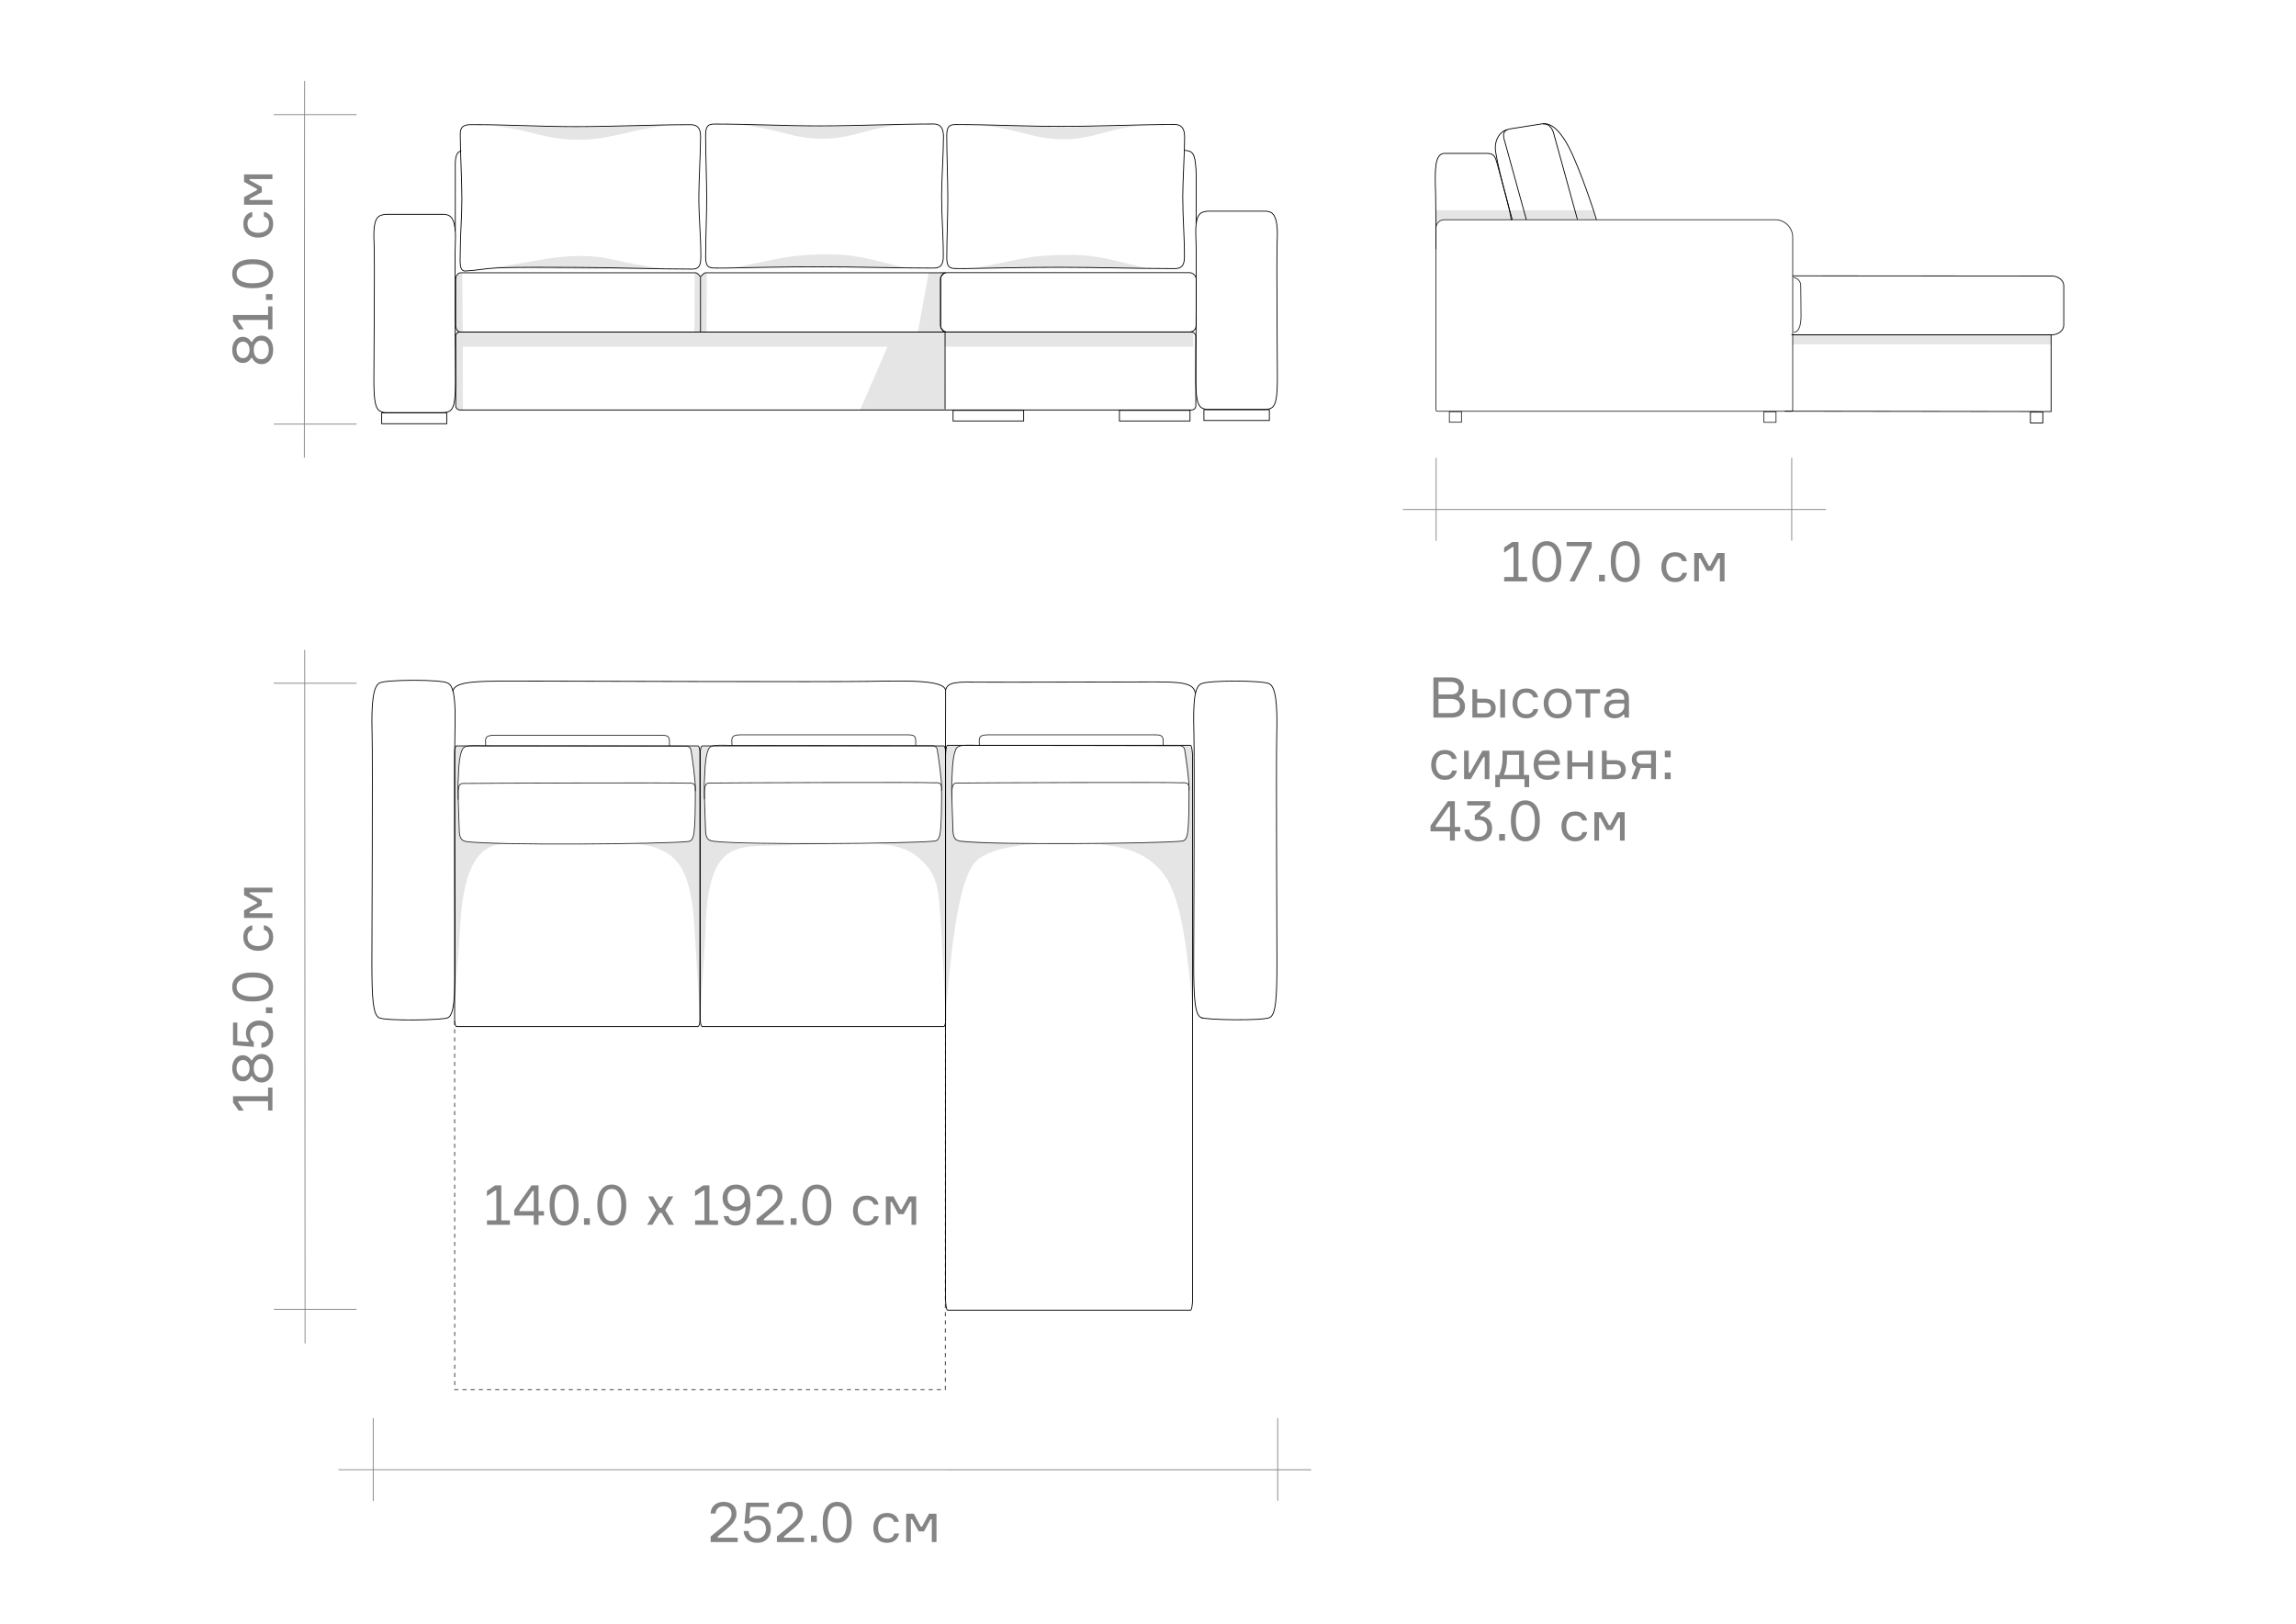 <?xml version="1.0" encoding="UTF-8"?>
<!DOCTYPE svg PUBLIC "-//W3C//DTD SVG 1.1//EN" "http://www.w3.org/Graphics/SVG/1.1/DTD/svg11.dtd">
<!-- Creator: CorelDRAW 2021.5 -->
<svg xmlns="http://www.w3.org/2000/svg" xml:space="preserve" width="297mm" height="210mm" version="1.1" shape-rendering="geometricPrecision" text-rendering="geometricPrecision" image-rendering="optimizeQuality" fill-rule="evenodd" clip-rule="evenodd"
viewBox="0 0 29698.94 20999.25"
 xmlns:xlink="http://www.w3.org/1999/xlink"
 xmlns:xodm="http://www.corel.com/coreldraw/odm/2003">
 <g id="Тени">
  <g id="_2237896210640">
   <path fill="black" fill-opacity="0.102" d="M5953.31 11960.43c43.16,-806.03 276.42,-1027.93 531.95,-1042.29 27.04,-1.5 95.47,0.55 126.77,-0.6 -218.01,-38.31 -506.37,-3.59 -608.1,-41.49 -61.17,-22.79 -64.36,-85.38 -69.93,-158.73 -6.75,-88.69 -14.68,-417.24 -8.65,-456.58l20.22 -438.9c3.89,-84.84 74.72,-177.01 59.78,-175.34l-109.01 12.29 -15.83 112.55 0 3380.74c33.33,-915.18 30.59,-404.11 72.8,-1191.63zm2227.12 -1051.85c151.92,9.79 273.81,43.57 301.69,54.32 269.92,104.17 459.08,271.34 501.79,1042.8 19.39,350.07 69.02,1146.36 69.02,1146.36 0,0 65.86,-899.98 72.95,-1143.71 35.68,-1226.25 457.63,-1039.59 1076.88,-1077.24 109.36,-6.62 421.74,-11.8 515.75,-20.99 -23.66,0.54 -232.33,0.37 -255.65,0.58 -534.87,4.94 -1077.02,14.02 -1287.68,-46.77 -55.42,-16.01 -43.05,-124.86 -52.58,-238.77 -14.29,-170.83 -28.21,-376.19 -21.64,-419.33l32.62 -404.72c4.83,-60.12 32.58,-120.72 65.01,-146.12l-117.44 0.34 -25.3 48.63 -32.32 -47.2 -131.75 -5.77c50.95,7.72 60.37,114.55 68,193.83l36.07 375.14c1.32,13.75 -0.49,27.13 -2.6,39.76l1.03 0.03c-3.51,53.52 7.52,288.14 -11.26,451.06 -8.13,70.71 3.9,124.52 -36.33,149.82 -80.34,50.59 -446.39,34.88 -766.26,47.94zm3149.92 7.19c197.23,3.42 399.49,49.37 541.67,169.73 263.65,223.16 270.77,372.01 307.26,1018.25 53.49,947.52 29.91,727.72 52.25,966.13 59.53,-494.69 126.64,-1749.29 429.56,-1964.97 288.34,-205.31 891.11,-198.83 1102.66,-199.13 202.39,-0.3 778.82,-20.2 1093.02,210.44 296.89,217.92 452.6,502.11 569.39,1948.15l0 -3358.76 -41.9 -61.8 -75.79 -4.77 69.54 488.54 -7.43 638.19 -47.37 98.69 -94.94 18.13 -772.89 22.38 -1383.25 1.6 -685.65 -37.23 -47.69 -51.63 -19.63 -297.72 -8.99 -383.05 31.81 -376.58 53.11 -121.33 -130.83 3.1 -33.03 55.86 -36.59 -48.21 -90.78 -3.23c24.83,28.18 39.47,124.48 44.19,175.22l35.84 384.05c1.3,13.75 -0.5,27.13 -2.59,39.76l1.01 0.03c-5.02,76.76 26.64,557.71 -50.06,609.63 -94.33,63.87 -490.81,13.64 -801.92,60.52z"/>
   <polygon fill="black" fill-opacity="0.102" points="18577.28,2718.74 20611.68,2718.74 20642.92,2838.18 18638.78,2838.18 18573.23,2894.7 18577.28,2838.18 "/>
   <path fill="black" fill-opacity="0.102" d="M6392.28 1627.15c497.26,58.68 650.77,173.29 1048.66,179.55 424.09,6.67 544.91,-89.77 1204.61,-192.48 -370.96,8.12 -733.9,28.78 -1104.86,36.91l-1148.41 -23.98z"/>
   <path fill="black" fill-opacity="0.102" d="M9514.66 1604.41c616.52,69.18 706.38,183.64 1104.28,189.66 424.09,6.41 642.85,-168.18 1116.99,-179.51 -370.96,7.8 -733.9,18.89 -1104.86,26.72l-1116.41 -36.87z"/>
   <path fill="black" fill-opacity="0.102" d="M6334.56 3462.26c533.95,-59.47 738.39,-145.99 1136.29,-151.17 424.09,-5.51 487.32,87.47 1116.98,161.87 -370.95,-6.71 -747.66,16.16 -1118.62,9.43l-1134.65 -20.13z"/>
   <path fill="black" fill-opacity="0.102" d="M9482.65 3464.37c653.22,-132.45 732.3,-164.63 1130.2,-173.65 424.08,-9.62 557.62,39.75 1123.07,179.12 -370.95,-11.7 -743.07,-7.81 -1114.03,-19.54l-1139.24 14.07z"/>
   <g>
    <path fill="black" fill-opacity="0.102" d="M12633.83 1610.91c616.52,69.18 706.38,183.64 1104.28,189.66 424.09,6.41 642.85,-168.17 1116.99,-179.51 -370.96,7.8 -733.9,18.9 -1104.86,26.72l-1116.41 -36.87z"/>
    <path fill="black" fill-opacity="0.102" d="M12601.82 3470.87c653.22,-132.45 732.3,-164.63 1130.19,-173.65 424.09,-9.61 557.63,39.75 1123.08,179.12 -370.95,-11.7 -743.07,-7.81 -1114.03,-19.54l-1139.24 14.07z"/>
   </g>
   <path fill="black" fill-opacity="0.102" d="M5894.99 3659.84l11.4 -106.59 72.29 -25.19 3.86 760.02 0.35 0c-3.98,-1431.18 -0.35,-768.98 2.85,0l2997.02 0 3.45 -763.57 42.51 18.91 32.65 33.41 46.21 -38.63 34.81 -10.16 -3.1 760.04 2734.51 0 138.61 -760.04 193.83 -0.39 -35.22 53.93 -4.75 84.29 -4.98 561.54 18.87 41.97 39.94 18.71c1103.07,0 2115.4,0 3213.75,0l0 196.5c-1098.36,0 -2114.45,0 -3212.91,0l3.62 795.66 19.05 23 -1119.46 3.18 354.78 -821.84 -5492.37 0c3.18,798.3 5.14,1529.05 -2.98,0l-0.12 0 2.48 817.87 -59.34 0 -34.03 -37.37 1.17 -780.5 -9.6 0 4.2 -167.07 5.67 -5.21 0.99 -652.47z"/>
   <polygon fill="black" fill-opacity="0.102" points="23184.68,4333.67 26531.08,4333.67 26531.08,4453.13 23184.68,4453.13 "/>
   <g>
    <rect fill="none" stroke="#2B2A29" stroke-width="10.58" stroke-miterlimit="22.926" x="22816.17" y="5325.26" width="156.61" height="136.59"/>
    <rect fill="none" stroke="#2B2A29" stroke-width="10.58" stroke-miterlimit="22.926" x="18747.97" y="5323.69" width="156.61" height="136.59"/>
    <path fill="none" stroke="#2B2A29" stroke-width="10.58" stroke-miterlimit="22.926" d="M18573.64 2950.09l0 2350.68c0,9.79 8.01,17.81 17.81,17.81l4579.52 0c9.8,0 17.81,-8.02 17.81,-17.81l0 -2233.61c0,-123.83 -101.31,-225.13 -225.13,-225.13l-4281.94 0c-59.44,0 -108.07,48.63 -108.07,108.07z"/>
    <path fill="none" stroke="#2B2A29" stroke-width="10.58" stroke-miterlimit="22.926" d="M23202.24 3587.65c0,0 90.33,16.59 90.33,107.54 0,90.94 5.69,363.37 3.92,408.76 -1.78,45.4 -7.92,192.73 -93.63,192.73"/>
    <path fill="none" stroke="black" stroke-width="10.58" stroke-miterlimit="22.926" d="M19743.66 2842.03l-268.74 -974.11c-25.2,-91.38 -65.68,-181.43 65.69,-202.21l387.72 -61.32c34.85,-5.51 129.95,-19.49 169.39,123.54l305.93 1108.87"/>
    <path fill="none" stroke="black" stroke-width="10.58" stroke-miterlimit="22.926" d="M19497.27 1677.34c-93.13,18.46 -152.4,121.65 -155.53,224.51 -4.39,144.51 210.55,914.09 220.22,940.17"/>
    <path fill="none" stroke="black" stroke-width="10.58" stroke-miterlimit="22.926" d="M19956.85 1601.33c170.61,-25.6 314.51,259.91 342.14,313.76 147.63,287.7 335.74,868.79 351.86,926.93"/>
    <path fill="none" stroke="black" stroke-width="10.58" stroke-miterlimit="22.926" d="M18676.73 1983.83c-118.94,11.46 -118.02,216.21 -107.02,520.55 3.2,88.74 3.96,372.87 3.51,715.59"/>
    <path fill="none" stroke="black" stroke-width="10.58" stroke-miterlimit="22.926" d="M19243.8 1983.83c53.29,5.13 90.54,12.94 116.29,110.95 67.5,256.73 185.78,652.44 185.94,752.05"/>
    <line fill="none" stroke="black" stroke-width="10.58" stroke-miterlimit="22.926" x1="18676.72" y1="1983.83" x2="19243.8" y2= "1983.83" />
    <polyline fill="none" stroke="black" stroke-width="10.58" stroke-miterlimit="22.926" points="23086.19,5318.11 26531.08,5322.43 26531.08,4330.23 23173.19,4330.23 "/>
    <path fill="none" stroke="black" stroke-width="10.58" stroke-miterlimit="22.926" d="M23186.59 3567.46l3352.15 2.11c85.91,0.03 156.17,56.68 156.17,125.59l0 509.48c0,68.91 -70.47,125.59 -156.17,125.59l-3354.05 0"/>
    <rect fill="none" stroke="black" stroke-width="10.58" stroke-miterlimit="22.926" x="26263.62" y="5329.9" width="160.39" height="139.89"/>
   </g>
   <g>
    <path fill="none" stroke="#2B2A29" stroke-width="10.58" stroke-miterlimit="22.926" d="M5941.47 10767c8.63,71.17 23.81,108.88 103.82,118.5 412.12,49.58 2514.52,31.53 2855.87,-2.09 39.54,-5.86 53.27,-24.2 66.97,-70.01 27.77,-86 25.66,-480.79 25.66,-611.64 6.29,-75.9 -41.16,-422.45 -56.19,-502.82 -8.59,-36.65 -37.9,-49.84 -62.48,-49.23 -910.33,-3.54 -1644.96,-1.67 -2572.01,-4.15 -49.21,2.09 -156.9,-6.88 -236.91,0.61 -50.4,4.73 -79.51,25.36 -89.45,54.25 -52.47,122.64 -42.53,347.85 -51.78,413.84 -4.79,118.11 13.31,521.22 16.5,652.75z"/>
    <path fill="none" stroke="#2B2A29" stroke-width="10.58" stroke-miterlimit="22.926" d="M5926.78 10342.59c-4.6,-221.17 14.65,-213.08 118.02,-210.43 85.42,-2.91 2801.83,-12.31 2830.09,-3.22 53.05,4.44 132.06,-28.67 118.98,102.5"/>
    <path fill="none" stroke="#2B2A29" stroke-width="10.58" stroke-miterlimit="22.926" d="M6282.38 9645.52c-0.1,-7.76 -1.8,-57.82 -1.94,-65.58 2.74,-49.95 20.67,-71.38 124.8,-71.38 724,0 1394.73,0 2118.74,0 92.42,0 137.7,-0.99 135.27,81.14l0 58.7"/>
    <path fill="none" stroke="#2B2A29" stroke-width="10.58" stroke-miterlimit="22.926" d="M9127.03 10761.61c8.63,71.17 23.82,108.88 103.83,118.5 412.11,49.58 2514.51,31.53 2855.86,-2.09 39.55,-5.86 53.28,-24.2 66.97,-70.01 27.77,-86 25.66,-480.79 25.66,-611.64 6.29,-75.9 -41.15,-422.45 -56.19,-502.82 -8.59,-36.65 -37.89,-49.84 -62.48,-49.23 -910.33,-3.54 -1644.96,-1.67 -2572.01,-4.15 -49.21,2.09 -156.9,-6.88 -236.91,0.61 -50.4,4.73 -79.51,25.36 -89.44,54.25 -52.47,122.64 -42.54,347.85 -51.78,413.84 -4.8,118.11 13.31,521.23 16.49,652.75z"/>
    <path fill="none" stroke="#2B2A29" stroke-width="10.58" stroke-miterlimit="22.926" d="M9112.35 10337.2c-4.61,-221.17 14.65,-213.08 118.02,-210.42 85.41,-2.92 2801.82,-12.32 2830.09,-3.22 53.04,4.43 132.05,-28.67 118.97,102.5"/>
    <path fill="none" stroke="#2B2A29" stroke-width="10.58" stroke-miterlimit="22.926" d="M9467.95 9640.13c-0.11,-7.76 -1.8,-57.82 -1.95,-65.58 2.75,-49.95 20.67,-71.37 124.8,-71.37 724.01,0 1394.73,0 2118.75,0 92.41,0 137.7,-1 135.26,81.13l0 58.71"/>
    <polyline fill="none" stroke="#2B2A29" stroke-width="10.58" stroke-miterlimit="22.926" stroke-dasharray="52.898 52.898" points="5880.54,13205.29 5881.7,17971.75 12227.58,17971.75 12229.17,13213.33 "/>
    <path fill="none" stroke="black" stroke-width="10.58" stroke-miterlimit="22.926" d="M15534.09 13159.83c-77.96,-39.88 -93.54,-243.53 -93.54,-711.35 0,-188.58 11.87,-2651.67 2.58,-2980.38 -10.7,-381.78 6.18,-589.32 95.26,-624.74 88.29,-48.33 795.89,-43.84 874.05,-2.41 89.84,32.52 113.06,269.09 102.33,648.84 -9.26,327.05 2.56,2777.41 2.56,2965.04 0,465.34 -15.56,668.01 -94.19,705.35 -80.25,42.69 -817.34,32.71 -889.05,-0.35z"/>
    <path fill="none" stroke="black" stroke-width="10.58" stroke-miterlimit="22.926" d="M12231.71 8927.04c-21.06,-122.56 -399.17,-126.68 -957.53,-115.27 -480.81,9.8 -4083.4,-2.77 -4359.26,-2.77 -684.2,0 -1027.47,-14.88 -1057.5,129.66"/>
    <path fill="none" stroke="black" stroke-width="10.58" stroke-miterlimit="22.926" d="M5793.67 13162.45c77.97,-40 93.55,-244.25 93.55,-713.44 0,-189.15 -11.88,-2659.5 -2.58,-2989.18 10.7,-382.91 -6.18,-591.06 -95.26,-626.58 -88.29,-48.48 -795.89,-43.97 -874.06,-2.43 -89.84,32.62 -113.06,269.89 -102.32,650.76 9.26,328.02 -2.57,2785.61 -2.57,2973.79 0,466.72 15.57,669.98 94.2,707.43 80.24,42.82 817.33,32.8 889.04,-0.35z"/>
    <rect fill="none" stroke="black" stroke-width="10.58" stroke-miterlimit="22.926" x="9059.14" y="9646.57" width="3172.39" height="3630.1" rx="26.14" ry="75.63"/>
    <rect fill="none" stroke="black" stroke-width="10.58" stroke-miterlimit="22.926" x="5880.53" y="9646.49" width="3172.39" height="3630.18" rx="26.14" ry="75.63"/>
    <g>
     <path fill="none" stroke="#2B2A29" stroke-width="10.58" stroke-miterlimit="22.926" d="M12327.35 10761.61c8.63,71.17 23.81,108.88 103.82,118.5 412.12,49.58 2514.52,31.53 2855.87,-2.09 39.54,-5.86 53.27,-24.2 66.97,-70.01 27.77,-86 25.66,-480.79 25.66,-611.64 6.29,-75.9 -41.16,-422.45 -56.19,-502.82 -8.6,-36.65 -37.9,-49.84 -62.48,-49.23 -910.33,-3.54 -1644.96,-1.67 -2572.01,-4.15 -49.21,2.09 -156.9,-6.88 -236.91,0.61 -50.4,4.73 -79.51,25.36 -89.45,54.25 -52.47,122.64 -42.53,347.85 -51.78,413.84 -4.79,118.11 13.31,521.23 16.5,652.75z"/>
     <path fill="none" stroke="#2B2A29" stroke-width="10.58" stroke-miterlimit="22.926" d="M12312.66 10337.2c-4.6,-221.17 14.65,-213.08 118.02,-210.42 85.42,-2.92 2801.83,-12.32 2830.09,-3.22 53.05,4.43 132.06,-28.67 118.98,102.5"/>
     <path fill="none" stroke="#2B2A29" stroke-width="10.58" stroke-miterlimit="22.926" d="M12668.26 9640.13c-0.1,-7.76 -1.8,-57.82 -1.94,-65.58 2.74,-49.95 20.66,-71.37 124.8,-71.37 724,0 1394.73,0 2118.74,0 92.42,0 137.7,-1 135.27,81.13l0 58.71"/>
    </g>
    <rect fill="none" stroke="black" stroke-width="10.58" stroke-miterlimit="22.926" x="12230.15" y="9639.04" width="3196.01" height="7305.18" rx="26.34" ry="152.2"/>
    <line fill="none" stroke="black" stroke-width="10.58" stroke-miterlimit="22.926" x1="12231.71" y1="8927.03" x2="12230.22" y2= "9770.94" />
    <path fill="none" stroke="black" stroke-width="10.58" stroke-miterlimit="22.926" d="M12231.71 8927.04c20.71,-113.92 169.8,-107.6 430.76,-104.75 243.76,2.66 2126.08,-3.23 2265.88,-3.23 346.73,0 518.39,10.74 533.61,151.01"/>
   </g>
   <g>
    <path fill="none" stroke="black" stroke-width="10.58" stroke-miterlimit="22.926" d="M12359.94 1610.74c460.03,0 902.61,24.07 1362.64,24.07 466.26,0 1005.9,-24.89 1472.15,-24.89 84.92,0 128.48,47.57 128.48,163.6 0,200.32 -24.2,567.74 -24.2,768.06 0,280.95 21.88,499.46 21.88,780.4 0,116.04 -40.71,151.52 -125.62,151.52 -491.09,0 -999.5,-16.76 -1490.59,-16.76 -407.46,0 -820.31,9.09 -1227.76,16.87 -27.72,0.53 -88.63,-0.99 -116.36,-0.99 -84.92,0 -113.82,-28.64 -113.82,-144.66 0,-242.75 13.44,-518.77 13.44,-761.52 0,-238.51 -13.86,-570.86 -13.86,-809.37 0,-116.03 28.7,-146.33 113.61,-146.33z"/>
    <path fill="none" stroke="black" stroke-width="10.58" stroke-miterlimit="22.926" d="M16369.12 2731.02l-745.96 0c-16.41,0 -37.95,5.66 -52.85,9.5 -93.77,20.69 -111.52,143 -100.23,368.04 9.73,193.75 -2.72,1645.58 -2.72,1756.74 0,275.73 16.37,395.79 98.73,418.57 19.83,7.82 23.89,11.25 57.07,11.25l745.96 0c32.07,0 35.27,-4.85 55.15,-9.68 82.35,-22.67 98.74,-142.09 98.74,-416.42 0,-110.59 -12.45,-1554.89 -2.72,-1747.66 11.29,-223.85 -13.11,-363.29 -106.88,-383.88 -15.88,-5.14 -26.03,-6.46 -44.29,-6.46z"/>
    <path fill="none" stroke="black" stroke-width="10.58" stroke-miterlimit="22.926" d="M5957.83 3528.04c1009.47,0 2018.94,0 3028.42,0 41.85,-4.02 50.09,32.52 75.11,48.79 23.65,-16.27 42.06,-52.05 70.93,-48.79l2970.65 0c19.68,0 98.97,-0.12 118.77,-0.64 -36.28,18.98 -55.07,53.54 -55.07,73.86l-0.37 608.39c0,27.86 17.38,64.89 52.55,85.22 -18.63,0 -101.86,0 -115.88,0l-6145.11 0c-34.82,0 -63.33,-38.35 -63.33,-85.22l0 -596.41c0,-46.86 28.5,-85.2 63.33,-85.2z"/>
    <rect fill="none" stroke="black" stroke-width="10.58" stroke-miterlimit="22.926" x="5894.6" y="4294.87" width="9573.11" height="1007.43" rx="55.72" ry="50.37"/>
    <rect fill="none" stroke="black" stroke-width="10.58" stroke-miterlimit="22.926" x="4937.14" y="5340.17" width="841.34" height="139.86"/>
    <rect fill="none" stroke="black" stroke-width="10.58" stroke-miterlimit="22.926" x="15572.85" y="5298.14" width="846.34" height="139.86"/>
    <path fill="none" stroke="black" stroke-width="10.58" stroke-miterlimit="22.926" d="M5889.33 2989.27l0 -818.41c-4.5,-158.16 21.1,-205.69 77.15,-219.51m9359.03 -7.79c90.62,17.4 143.66,-2.93 148.25,356.05l-2.22 593.88"/>
    <path fill="none" stroke="black" stroke-width="10.58" stroke-miterlimit="22.926" d="M6109.17 1611.86c463.98,0 876.29,26.07 1340.28,26.07 470.26,0 1011.46,-25.36 1481.73,-25.36 85.65,0 130.76,37.88 130.76,153.9 0,200.32 -22.5,577.91 -22.5,778.23 0,280.94 26.07,493.67 26.07,774.62 0,116.03 -24.92,160.87 -110.57,160.87 -495.32,0 -1027.56,-21.8 -1522.87,-21.8 -319.91,0 -700.19,-6.87 -1014.41,7.44 -152.54,6.94 -237.16,30.01 -396.47,39.08 -85.49,4.87 -67.75,-122.3 -67.75,-238.33 0,-242.75 21.04,-454.27 21.04,-697.03 0,-238.52 -21.04,-596.85 -21.04,-835.36 0,-116.06 70.08,-122.35 155.72,-122.35z"/>
    <line fill="none" stroke="black" stroke-width="10.58" stroke-miterlimit="22.926" x1="9061.47" y1="4294.87" x2="9061.36" y2= "3581.45" />
    <path fill="none" stroke="black" stroke-width="10.58" stroke-miterlimit="22.926" d="M9240.77 1604.23c460.03,0 902.61,24.08 1362.64,24.08 466.26,0 1005.9,-24.89 1472.15,-24.89 84.92,0 128.48,47.57 128.48,163.6 0,200.32 -24.2,567.74 -24.2,768.06 0,280.95 21.88,499.46 21.88,780.4 0,116.04 -40.71,151.52 -125.62,151.52 -491.09,0 -999.5,-16.76 -1490.59,-16.76 -407.46,0 -820.31,9.08 -1227.76,16.87 -27.72,0.53 -88.63,-0.99 -116.36,-0.99 -84.92,0 -113.82,-28.64 -113.82,-144.67 0,-242.75 13.44,-518.76 13.44,-761.51 0,-238.51 -13.86,-570.87 -13.86,-809.37 0,-116.04 28.7,-146.34 113.61,-146.34z"/>
    <path fill="none" stroke="black" stroke-width="10.58" stroke-miterlimit="22.926" d="M5738.02 2771.8l-745.96 0c-16.42,0 -37.95,5.66 -52.86,9.5 -93.76,20.69 -111.52,143 -100.22,368.04 9.72,193.75 -2.73,1645.58 -2.73,1756.74 0,275.73 16.37,395.79 98.74,418.57 19.82,7.82 23.89,11.25 57.07,11.25l745.96 0c32.06,0 35.27,-4.85 55.15,-9.68 82.34,-22.67 98.74,-142.09 98.74,-416.42 0,-110.59 -12.45,-1554.89 -2.73,-1747.66 11.3,-223.86 -13.11,-363.29 -106.87,-383.88 -15.88,-5.14 -26.04,-6.46 -44.29,-6.46z"/>
    <rect fill="none" stroke="black" stroke-width="10.58" stroke-miterlimit="22.926" x="12166.26" y="3526.48" width="3306.54" height="766.82" rx="85.17" ry="82.59"/>
    <rect fill="none" stroke="black" stroke-width="10.58" stroke-miterlimit="22.926" x="14479.78" y="5307.44" width="913.15" height="136.97"/>
    <rect fill="none" stroke="black" stroke-width="10.58" stroke-miterlimit="22.926" x="12328.13" y="5307.44" width="913.15" height="136.97"/>
    <line fill="none" stroke="black" stroke-width="10.58" stroke-miterlimit="22.926" x1="12224.46" y1="5291.75" x2="12224.4" y2= "4294.86" />
   </g>
   <path fill="#666666" fill-rule="nonzero" fill-opacity="0.8" d="M18877.26 8997.96l0 16.03c21.85,10.19 39.45,26.22 52.81,48.07 13.35,21.85 20.03,45.89 20.03,72.11 0,43.71 -15.06,79.03 -45.16,105.98 -30.11,26.95 -73.82,40.43 -131.12,40.43l-232.35 0 0 -520.06 226.53 0c52.93,0 93.84,12.51 122.73,37.51 28.9,25.01 43.34,56.46 43.34,94.33 0,50.02 -18.94,85.23 -56.81,105.62zm-270.23 -179.18l0 162.43 159.51 0c67.5,0 101.25,-27.68 101.25,-83.04 0,-27.19 -9.71,-47.22 -29.14,-60.09 -19.42,-12.87 -43.95,-19.31 -73.57,-19.31l-158.05 0zm0 403.53l162.42 0c33.51,0 60.95,-7.16 82.31,-21.49 21.37,-14.33 32.05,-38.24 32.05,-71.75 0,-31.56 -10.56,-54.51 -31.68,-68.83 -21.13,-14.33 -48.44,-21.49 -81.95,-21.49l-163.15 0 0 183.55zm438.48 -308.83l61.91 0 0 122.37 101.25 0c44.19,0 78.3,10.68 102.34,32.05 24.04,21.36 36.06,51.23 36.06,89.59 0,38.85 -12.02,69.08 -36.06,90.69 -24.04,21.61 -58.15,32.41 -102.34,32.41l-163.15 0 0 -367.1zm61.91 174.8l0 138.4 92.51 0c30.59,0 52.44,-5.83 65.56,-17.48 13.11,-11.66 19.66,-28.9 19.66,-51.72 0,-22.82 -6.55,-40.06 -19.66,-51.72 -13.12,-11.65 -34.97,-17.48 -65.56,-17.48l-92.51 0zm298.64 -174.8l61.91 0 0 367.1 -61.91 0 0 -367.1zm429.73 256.38l61.92 0c-7.29,36.91 -24.4,66.17 -51.35,87.78 -26.96,21.6 -61.31,32.41 -103.07,32.41 -55.36,0 -98.94,-18.09 -130.75,-54.27 -31.81,-36.17 -47.71,-82.43 -47.71,-138.76 0,-56.81 15.78,-103.19 47.34,-139.12 31.57,-35.94 75.27,-53.9 131.12,-53.9 42.24,0 76.6,10.56 103.07,31.68 26.46,21.13 42.85,49.17 49.16,84.13l-61.91 0c-13.11,-41.27 -43.22,-61.91 -90.32,-61.91 -39.34,0 -68.59,12.99 -87.78,38.97 -19.18,25.98 -28.77,58.88 -28.77,98.7 0,40.3 9.71,73.81 29.14,100.52 19.42,26.7 48.56,40.06 87.41,40.06 51.47,0 82.31,-22.1 92.5,-66.29zm180.28 -211.22c32.29,-36.42 76.36,-54.63 132.2,-54.63 55.85,0 99.91,18.21 132.21,54.63 32.29,36.42 48.43,82.55 48.43,138.39 0,55.85 -16.14,101.98 -48.43,138.4 -32.3,36.42 -76.36,54.63 -132.21,54.63 -55.84,0 -99.91,-18.21 -132.2,-54.63 -32.3,-36.42 -48.44,-82.55 -48.44,-138.4 0,-55.84 16.14,-101.97 48.44,-138.39zm44.07 237.08c20.39,26.95 49.77,40.43 88.13,40.43 38.36,0 67.74,-13.48 88.14,-40.43 20.39,-26.95 30.59,-59.85 30.59,-98.7 0,-38.84 -10.2,-71.74 -30.59,-98.7 -20.4,-26.95 -49.78,-40.42 -88.14,-40.42 -38.36,0 -67.74,13.47 -88.13,40.42 -20.4,26.96 -30.6,59.86 -30.6,98.7 0,38.85 10.2,71.75 30.6,98.7zm320.48 -228.34l0 -53.9 316.12 0 0 53.9 -126.74 0 0 313.2 -61.92 0 0 -313.2 -127.47 0zm631.51 313.2l0 -38.61 -16.03 0c-25.25,32.05 -63.37,48.08 -114.36,48.08 -40.3,0 -72.35,-11.66 -96.15,-34.96 -23.79,-23.31 -35.69,-51.48 -35.69,-84.5 0,-33.5 11.66,-62.16 34.96,-85.95 23.31,-23.79 58.52,-35.69 105.62,-35.69l119.46 0 0 -14.57c0,-23.31 -7.28,-41.88 -21.85,-55.72 -14.57,-13.84 -37.15,-20.76 -67.74,-20.76 -53.42,0 -81.83,17.72 -85.23,53.17l-61.91 0c2.43,-33.5 16.87,-59.73 43.34,-78.67 26.47,-18.93 60.58,-28.4 102.34,-28.4 47.1,0 84.13,10.92 111.08,32.78 26.95,21.85 40.43,53.17 40.43,93.96l0 249.83 -58.27 0zm-115.09 -44.43c30.59,0 57.06,-10.08 79.39,-30.23 22.34,-20.15 33.51,-44.8 33.51,-73.93l0 -33.51 -109.99 0c-58.76,0 -88.13,23.31 -88.13,69.93 0,20.88 7.4,37.39 22.21,49.53 14.81,12.14 35.81,18.21 63.01,18.21zm-2113.75 729.16l61.92 0c-7.29,36.91 -24.4,66.17 -51.35,87.78 -26.96,21.6 -61.31,32.41 -103.07,32.41 -55.36,0 -98.94,-18.09 -130.75,-54.27 -31.81,-36.17 -47.71,-82.43 -47.71,-138.76 0,-56.81 15.78,-103.19 47.34,-139.12 31.57,-35.94 75.27,-53.9 131.12,-53.9 42.24,0 76.6,10.56 103.07,31.68 26.46,21.13 42.85,49.17 49.16,84.13l-61.91 0c-13.11,-41.27 -43.22,-61.91 -90.32,-61.91 -39.34,0 -68.59,12.99 -87.78,38.97 -19.18,25.98 -28.77,58.88 -28.77,98.7 0,40.3 9.71,73.81 29.14,100.52 19.42,26.7 48.56,40.06 87.41,40.06 51.47,0 82.31,-22.1 92.5,-66.29zm241.83 110.72l-87.41 0 0 -367.1 60.46 0 0 284.06 16.02 0 160.97 -284.06 90.32 0 0 367.1 -60.46 0 0 -284.07 -16.02 0 -163.88 284.07zm686.86 -53.9l67.74 0 0 158.05 -60.46 0 0 -104.16 -317.57 0 0 104.16 -60.46 0 0 -158.05 48.81 0c30.1,-64.1 45.16,-135 45.16,-212.68l0 -100.52 276.78 0 0 313.2zm-61.91 0l0 -259.3 -157.33 0 0 46.62c0,83.03 -13.35,153.92 -40.06,212.68l197.39 0zm528.07 -151.5l0 21.12 -279.7 0c0.98,44.19 11.42,78.55 31.33,103.07 19.9,24.53 48.56,36.79 85.95,36.79 50.5,0 81.58,-18.94 93.23,-56.82l62.64 0c-6.31,33.02 -22.94,59.73 -49.89,80.13 -26.95,20.39 -62.28,30.59 -105.98,30.59 -55.85,0 -99.55,-18.21 -131.12,-54.63 -31.56,-36.42 -47.34,-83.77 -47.34,-142.03 0,-57.3 15.78,-103.19 47.34,-137.67 31.57,-34.47 74.79,-51.71 129.66,-51.71 51.96,0 92.02,16.39 120.19,49.16 28.16,32.78 42.73,73.45 43.7,122.01zm-165.34 -117.27c-31.56,0 -56.81,8.13 -75.75,24.4 -18.94,16.27 -30.59,37.03 -34.96,62.28l211.95 0c-1.94,-24.77 -11.9,-45.41 -29.86,-61.92 -17.97,-16.51 -41.77,-24.76 -71.39,-24.76zm588.53 322.67l-61.91 0 0 -161.69 -203.22 0 0 161.69 -61.91 0 0 -367.1 61.91 0 0 151.49 203.22 0 0 -151.49 61.91 0 0 367.1zm635.15 -367.1l182.82 0 0 367.1 -62.65 0 0 -144.94 -111.44 0c-9.71,0 -17.24,-0.24 -22.58,-0.73l-55.36 145.67 -64.83 0 61.92 -159.51c-37.88,-17.97 -56.82,-50.02 -56.82,-96.15 0,-35.45 11.05,-62.88 33.14,-82.31 22.1,-19.42 54.03,-29.13 95.79,-29.13zm120.18 52.44l-113.63 0c-26.7,0 -45.64,5.1 -56.81,15.3 -11.17,10.2 -16.75,25.01 -16.75,44.43 0,18.94 5.58,33.26 16.75,42.98 11.17,9.71 30.11,14.56 56.81,14.56l113.63 0 0 -117.27zm-1889.41 1110.11l-75.75 0 0 -84.49 75.75 0 0 84.49zm126.74 -453.77c33.99,-44.19 79.4,-66.29 136.21,-66.29 56.82,0 102.34,22.22 136.58,66.65 34.23,44.43 51.35,110.6 51.35,198.48 0,87.89 -17.12,153.93 -51.35,198.11 -34.24,44.19 -79.76,66.29 -136.58,66.29 -56.81,0 -102.22,-22.1 -136.21,-66.29 -33.99,-44.18 -50.99,-110.23 -50.99,-198.11 0,-88.38 17,-154.65 50.99,-198.84zm43.7 351.44c20.4,36.66 51.23,54.99 92.51,54.99 41.28,0 72.23,-18.33 92.87,-54.99 20.64,-36.66 30.96,-87.53 30.96,-152.59 0,-65.56 -10.32,-116.67 -30.96,-153.32 -20.64,-36.66 -51.59,-54.99 -92.87,-54.99 -41.28,0 -72.11,18.33 -92.51,54.99 -20.39,36.66 -30.59,87.77 -30.59,153.32 0,65.07 10.2,115.94 30.59,152.59zm831.08 -8.38l61.92 0c-7.29,36.91 -24.4,66.17 -51.35,87.78 -26.96,21.6 -61.31,32.41 -103.07,32.41 -55.36,0 -98.94,-18.09 -130.75,-54.27 -31.81,-36.17 -47.71,-82.43 -47.71,-138.76 0,-56.81 15.78,-103.19 47.34,-139.12 31.57,-35.94 75.27,-53.9 131.12,-53.9 42.24,0 76.6,10.56 103.07,31.68 26.46,21.13 42.85,49.17 49.16,84.13l-61.91 0c-13.11,-41.27 -43.22,-61.91 -90.32,-61.91 -39.34,0 -68.59,12.99 -87.78,38.97 -19.18,25.98 -28.77,58.88 -28.77,98.7 0,40.3 9.71,73.81 29.14,100.52 19.42,26.7 48.56,40.06 87.41,40.06 51.47,0 82.31,-22.1 92.5,-66.29zm154.42 110.72l0 -367.1 98.33 0 90.32 167.52 16.03 0 90.32 -167.52 96.88 0 0 367.1 -60.46 0 0 -294.99 -16.02 0 -85.23 157.32 -68.47 0 -85.22 -157.32 -16.02 0 0 294.99 -60.46 0zm159.51 -1162.55l0 122.37 108.53 0c44.19,0 78.31,10.68 102.34,32.05 24.04,21.36 36.06,51.23 36.06,89.59 0,38.85 -12.02,69.08 -36.06,90.69 -24.03,21.61 -58.15,32.41 -102.34,32.41l-170.43 0 0 -367.1 61.91 0zm0 313.2l99.79 0c30.6,0 52.45,-5.83 65.56,-17.48 13.11,-11.66 19.67,-28.9 19.67,-51.72 0,-22.82 -6.56,-40.06 -19.67,-51.72 -13.11,-11.65 -34.96,-17.48 -65.56,-17.48l-99.79 0 0 138.4zm827.44 53.9l-75.75 0 0 -84.49 75.75 0 0 84.49zm0 -282.61l-75.75 0 0 -84.49 75.75 0 0 84.49zm-2791.87 901.8l69.92 0 0 56.81 -69.92 0 0 119.46 -62.65 0 0 -119.46 -252.01 0 0 -72.84 225.06 -317.57 89.6 0 0 333.6zm-247.65 0l185.73 0 0 -261.49 -16.02 0 -169.71 245.46 0 16.03zm407.89 -333.6l297.91 0 0 71.38 -127.47 109.26 0 15.3c45.16,0.97 81.7,15.05 109.62,42.25 27.93,27.19 41.89,64.82 41.89,112.9 0,51.96 -16.76,92.99 -50.26,123.1 -33.51,30.11 -76.73,45.16 -129.66,45.16 -50.99,0 -92.75,-14.33 -125.28,-42.98 -32.54,-28.65 -50.26,-65.07 -53.18,-109.26l64.1 0c2.92,28.65 14.94,51.72 36.06,69.2 21.12,17.48 47.22,26.22 78.3,26.22 35.45,0 63.62,-9.95 84.5,-29.86 20.88,-19.91 31.32,-47.1 31.32,-81.58 0,-33.99 -9.96,-60.58 -29.87,-79.76 -19.91,-19.18 -48.31,-28.77 -85.22,-28.77 -17.97,0 -32.78,1.45 -44.43,4.37l0 -67.74 124.55 -107.81 0 -16.02 -222.88 0 0 -55.36z"/>
   <path fill="#666666" fill-rule="nonzero" fill-opacity="0.8" d="M9255.39 19574.38l-64.09 0c2.91,-49.04 20.03,-86.44 51.35,-112.17 31.32,-25.74 70.77,-38.61 118.36,-38.61 49.53,0 89.47,13.48 119.82,40.43 30.35,26.95 45.53,65.19 45.53,114.72 0,60.22 -37.63,121.64 -112.9,184.28l-128.2 107.8 0 16.02 257.11 0 0 56.82 -350.35 0 0 -72.11 75.03 -61.19c46.62,-37.39 85.22,-70.17 115.81,-98.33 11.66,-10.2 21.01,-18.94 28.05,-26.22 7.04,-7.29 15.05,-16.88 24.04,-28.78 8.98,-11.89 15.78,-24.4 20.39,-37.51 4.61,-13.11 6.92,-26.71 6.92,-40.79 0,-31.56 -9.23,-55.84 -27.68,-72.84 -18.45,-16.99 -43.46,-25.49 -75.02,-25.49 -29.63,0 -53.54,7.89 -71.75,23.67 -18.21,15.78 -29.02,39.21 -32.42,70.29zm552.11 26.22c49.53,0 89.23,16.27 119.1,48.81 29.86,32.53 44.79,73.08 44.79,121.64 0,54.87 -16.14,98.94 -48.44,132.2 -32.29,33.27 -74.41,49.9 -126.37,49.9 -53.9,0 -96.27,-14.08 -127.11,-42.25 -30.83,-28.16 -47.71,-64.83 -50.62,-109.99l63.37 0c3.88,31.08 15.54,54.75 34.96,71.02 19.43,16.27 44.92,24.4 76.48,24.4 34,0 61.43,-11.04 82.31,-33.14 20.88,-22.09 31.32,-51.84 31.32,-89.23 0,-35.45 -10.07,-64.22 -30.22,-86.31 -20.16,-22.1 -47.23,-33.14 -81.22,-33.14 -45.65,0 -79.4,16.02 -101.25,48.07l-64.1 0 22.58 -268.77 291.35 0 0 55.36 -239.63 0 -11.66 147.13 16.03 0c26.22,-23.8 59,-35.7 98.33,-35.7zm305.19 -26.22l-64.09 0c2.91,-49.04 20.03,-86.44 51.35,-112.17 31.32,-25.74 70.77,-38.61 118.36,-38.61 49.53,0 89.47,13.48 119.82,40.43 30.35,26.95 45.53,65.19 45.53,114.72 0,60.22 -37.63,121.64 -112.9,184.28l-128.2 107.8 0 16.02 257.11 0 0 56.82 -350.35 0 0 -72.11 75.03 -61.19c46.62,-37.39 85.22,-70.17 115.81,-98.33 11.66,-10.2 21.01,-18.94 28.05,-26.22 7.04,-7.29 15.05,-16.88 24.04,-28.78 8.98,-11.89 15.78,-24.4 20.39,-37.51 4.61,-13.11 6.92,-26.71 6.92,-40.79 0,-31.56 -9.23,-55.84 -27.68,-72.84 -18.45,-16.99 -43.46,-25.49 -75.02,-25.49 -29.63,0 -53.54,7.89 -71.75,23.67 -18.21,15.78 -29.02,39.21 -32.42,70.29zm453.05 369.29l-75.75 0 0 -84.49 75.75 0 0 84.49zm126.74 -453.77c33.99,-44.19 79.4,-66.29 136.21,-66.29 56.82,0 102.34,22.22 136.58,66.65 34.23,44.43 51.35,110.6 51.35,198.48 0,87.89 -17.12,153.93 -51.35,198.11 -34.24,44.19 -79.76,66.29 -136.58,66.29 -56.81,0 -102.22,-22.1 -136.21,-66.29 -33.99,-44.18 -50.99,-110.23 -50.99,-198.11 0,-88.38 17,-154.65 50.99,-198.84zm43.7 351.44c20.4,36.66 51.23,54.99 92.51,54.99 41.28,0 72.23,-18.33 92.87,-54.99 20.64,-36.66 30.96,-87.53 30.96,-152.59 0,-65.56 -10.32,-116.67 -30.96,-153.32 -20.64,-36.66 -51.59,-54.99 -92.87,-54.99 -41.28,0 -72.11,18.33 -92.51,54.99 -20.39,36.66 -30.59,87.77 -30.59,153.32 0,65.07 10.2,115.94 30.59,152.59zm831.08 -8.38l61.92 0c-7.29,36.91 -24.4,66.17 -51.35,87.78 -26.96,21.6 -61.31,32.41 -103.07,32.41 -55.36,0 -98.94,-18.09 -130.75,-54.27 -31.81,-36.17 -47.71,-82.43 -47.71,-138.76 0,-56.81 15.78,-103.19 47.34,-139.12 31.57,-35.94 75.27,-53.9 131.12,-53.9 42.24,0 76.6,10.56 103.07,31.68 26.46,21.13 42.85,49.17 49.16,84.13l-61.91 0c-13.11,-41.27 -43.22,-61.91 -90.32,-61.91 -39.34,0 -68.59,12.99 -87.78,38.97 -19.18,25.98 -28.77,58.88 -28.77,98.7 0,40.3 9.71,73.81 29.14,100.52 19.42,26.7 48.56,40.06 87.41,40.06 51.47,0 82.31,-22.1 92.5,-66.29zm154.42 110.72l0 -367.1 98.33 0 90.32 167.52 16.03 0 90.32 -167.52 96.88 0 0 367.1 -60.46 0 0 -294.99 -16.02 0 -85.23 157.32 -68.47 0 -85.22 -157.32 -16.02 0 0 294.99 -60.46 0z"/>
   <path fill="#666666" fill-rule="nonzero" fill-opacity="0.8" d="M3247.3 4420.25l16.02 0c6.8,-19.91 21,-38.12 42.61,-54.63 21.61,-16.51 47.96,-24.77 79.04,-24.77 42.73,0 78.18,16.88 106.34,50.63 28.17,33.75 42.25,78.3 42.25,133.66 0,55.36 -14.08,99.91 -42.25,133.66 -28.16,33.75 -63.61,50.62 -106.34,50.62 -30.6,0 -56.82,-8.25 -78.67,-24.76 -21.85,-16.51 -36.18,-34.72 -42.98,-54.63l-16.02 0c-6.8,16.02 -19.67,30.71 -38.61,44.07 -18.94,13.35 -41.76,20.03 -68.47,20.03 -40.3,0 -73.08,-15.79 -98.33,-47.35 -25.25,-31.56 -37.88,-72.11 -37.88,-121.64 0,-49.53 12.63,-90.08 37.88,-121.64 25.25,-31.57 58.03,-47.35 98.33,-47.35 25.74,0 48.32,6.8 67.74,20.39 19.43,13.6 32.54,28.17 39.34,43.71zm-165.7 28.77c-14.81,20.15 -22.22,45.53 -22.22,76.12 0,30.59 7.41,55.96 22.22,76.12 14.81,20.15 35.32,30.22 61.55,30.22 26.22,0 46.86,-10.07 61.91,-30.22 15.05,-20.16 22.58,-45.53 22.58,-76.12 0,-30.59 -7.53,-55.97 -22.58,-76.12 -15.05,-20.15 -35.69,-30.23 -61.91,-30.23 -26.23,0 -46.74,10.08 -61.55,30.23zm368.56 164.61c17.72,-21.61 26.58,-51.11 26.58,-88.5 0,-37.39 -8.86,-66.89 -26.58,-88.5 -17.73,-21.61 -41.4,-32.42 -71.02,-32.42 -30.11,0 -53.66,10.69 -70.66,32.05 -16.99,21.37 -25.49,50.99 -25.49,88.87 0,37.87 8.5,67.5 25.49,88.86 17,21.37 40.55,32.05 70.66,32.05 29.62,0 53.29,-10.8 71.02,-32.41zm73.93 -354.36l-56.82 0 0 -120.91 -386.04 0 0 14.57 72.11 107.07 -67.01 0 -72.11 -106.34 0 -79.4 453.04 0 0 -111.44 56.82 0 0 296.44zm0 -455.95l0 75.75 -84.49 0 0 -75.75 84.49 0zm-453.77 -126.74c-44.19,-33.99 -66.29,-79.4 -66.29,-136.21 0,-56.82 22.22,-102.34 66.65,-136.58 44.43,-34.23 110.6,-51.35 198.48,-51.35 87.89,0 153.93,17.12 198.11,51.35 44.19,34.24 66.29,79.76 66.29,136.58 0,56.81 -22.1,102.22 -66.29,136.21 -44.18,33.99 -110.23,50.99 -198.11,50.99 -88.38,0 -154.65,-17 -198.84,-50.99zm351.44 -43.7c36.66,-20.4 54.99,-51.23 54.99,-92.51 0,-41.28 -18.33,-72.23 -54.99,-92.87 -36.66,-20.64 -87.53,-30.96 -152.59,-30.96 -65.56,0 -116.67,10.32 -153.32,30.96 -36.66,20.64 -54.99,51.59 -54.99,92.87 0,41.28 18.33,72.11 54.99,92.51 36.66,20.39 87.77,30.59 153.32,30.59 65.07,0 115.94,-10.2 152.59,-30.59zm-8.38 -831.08l0 -61.92c36.91,7.29 66.17,24.4 87.78,51.35 21.6,26.96 32.41,61.31 32.41,103.07 0,55.36 -18.09,98.94 -54.27,130.75 -36.17,31.81 -82.43,47.71 -138.76,47.71 -56.81,0 -103.19,-15.78 -139.12,-47.34 -35.94,-31.57 -53.9,-75.27 -53.9,-131.12 0,-42.24 10.56,-76.6 31.68,-103.07 21.13,-26.46 49.17,-42.85 84.13,-49.16l0 61.91c-41.27,13.11 -61.91,43.22 -61.91,90.32 0,39.34 12.99,68.59 38.97,87.78 25.98,19.18 58.88,28.77 98.7,28.77 40.3,0 73.81,-9.71 100.52,-29.14 26.7,-19.42 40.06,-48.56 40.06,-87.41 0,-51.47 -22.1,-82.31 -66.29,-92.5zm110.72 -154.42l-367.1 0 0 -98.33 167.52 -90.32 0 -16.03 -167.52 -90.32 0 -96.88 367.1 0 0 60.46 -294.99 0 0 16.02 157.32 85.23 0 68.47 -157.32 85.22 0 16.02 294.99 0 0 60.46z"/>
   <path fill="#666666" fill-rule="nonzero" fill-opacity="0.8" d="M3524.08 14362.24l-56.82 0 0 -120.91 -386.04 0 0 14.57 72.11 107.07 -67.01 0 -72.11 -106.34 0 -79.4 453.04 0 0 -111.44 56.82 0 0 296.44zm-276.78 -651.16l16.02 0c6.8,-19.91 21,-38.12 42.61,-54.63 21.61,-16.51 47.96,-24.77 79.04,-24.77 42.73,0 78.18,16.88 106.34,50.63 28.17,33.75 42.25,78.3 42.25,133.66 0,55.36 -14.08,99.91 -42.25,133.66 -28.16,33.75 -63.61,50.62 -106.34,50.62 -30.6,0 -56.82,-8.25 -78.67,-24.76 -21.85,-16.51 -36.18,-34.72 -42.98,-54.63l-16.02 0c-6.8,16.02 -19.67,30.71 -38.61,44.07 -18.94,13.35 -41.76,20.03 -68.47,20.03 -40.3,0 -73.08,-15.79 -98.33,-47.35 -25.25,-31.56 -37.88,-72.11 -37.88,-121.64 0,-49.53 12.63,-90.08 37.88,-121.64 25.25,-31.57 58.03,-47.35 98.33,-47.35 25.74,0 48.32,6.8 67.74,20.39 19.43,13.6 32.54,28.17 39.34,43.71zm-165.7 28.77c-14.81,20.15 -22.22,45.53 -22.22,76.12 0,30.59 7.41,55.96 22.22,76.12 14.81,20.15 35.32,30.22 61.55,30.22 26.22,0 46.86,-10.07 61.91,-30.22 15.05,-20.16 22.58,-45.53 22.58,-76.12 0,-30.59 -7.53,-55.97 -22.58,-76.12 -15.05,-20.15 -35.69,-30.23 -61.91,-30.23 -26.23,0 -46.74,10.08 -61.55,30.23zm368.56 164.61c17.72,-21.61 26.58,-51.11 26.58,-88.5 0,-37.39 -8.86,-66.89 -26.58,-88.5 -17.73,-21.61 -41.4,-32.42 -71.02,-32.42 -30.11,0 -53.66,10.69 -70.66,32.05 -16.99,21.37 -25.49,50.99 -25.49,88.87 0,37.87 8.5,67.5 25.49,88.86 17,21.37 40.55,32.05 70.66,32.05 29.62,0 53.29,-10.8 71.02,-32.41zm-269.14 -542.27c0,-49.53 16.27,-89.23 48.81,-119.1 32.53,-29.86 73.08,-44.79 121.64,-44.79 54.87,0 98.94,16.14 132.2,48.44 33.27,32.29 49.9,74.41 49.9,126.37 0,53.9 -14.08,96.27 -42.25,127.11 -28.16,30.83 -64.83,47.71 -109.99,50.62l0 -63.37c31.08,-3.88 54.75,-15.54 71.02,-34.96 16.27,-19.43 24.4,-44.92 24.4,-76.48 0,-34 -11.04,-61.43 -33.14,-82.31 -22.09,-20.88 -51.84,-31.32 -89.23,-31.32 -35.45,0 -64.22,10.07 -86.31,30.22 -22.1,20.16 -33.14,47.23 -33.14,81.22 0,45.65 16.02,79.4 48.07,101.25l0 64.1 -268.77 -22.58 0 -291.35 55.36 0 0 239.63 147.13 11.66 0 -16.03c-23.8,-26.22 -35.7,-59 -35.7,-98.33zm343.07 -334.33l0 75.75 -84.49 0 0 -75.75 84.49 0zm-453.77 -126.74c-44.19,-33.99 -66.29,-79.4 -66.29,-136.21 0,-56.82 22.22,-102.34 66.65,-136.58 44.43,-34.23 110.6,-51.35 198.48,-51.35 87.89,0 153.93,17.12 198.11,51.35 44.19,34.24 66.29,79.76 66.29,136.58 0,56.81 -22.1,102.22 -66.29,136.21 -44.18,33.99 -110.23,50.99 -198.11,50.99 -88.38,0 -154.65,-17 -198.84,-50.99zm351.44 -43.7c36.66,-20.4 54.99,-51.23 54.99,-92.51 0,-41.28 -18.33,-72.23 -54.99,-92.87 -36.66,-20.64 -87.53,-30.96 -152.59,-30.96 -65.56,0 -116.67,10.32 -153.32,30.96 -36.66,20.64 -54.99,51.59 -54.99,92.87 0,41.28 18.33,72.11 54.99,92.51 36.66,20.39 87.77,30.59 153.32,30.59 65.07,0 115.94,-10.2 152.59,-30.59zm-8.38 -831.08l0 -61.92c36.91,7.29 66.17,24.4 87.78,51.35 21.6,26.96 32.41,61.31 32.41,103.07 0,55.36 -18.09,98.94 -54.27,130.75 -36.17,31.81 -82.43,47.71 -138.76,47.71 -56.81,0 -103.19,-15.78 -139.12,-47.34 -35.94,-31.57 -53.9,-75.27 -53.9,-131.12 0,-42.24 10.56,-76.6 31.68,-103.07 21.13,-26.46 49.17,-42.85 84.13,-49.16l0 61.91c-41.27,13.11 -61.91,43.22 -61.91,90.32 0,39.34 12.99,68.59 38.97,87.78 25.98,19.18 58.88,28.77 98.7,28.77 40.3,0 73.81,-9.71 100.52,-29.14 26.7,-19.42 40.06,-48.56 40.06,-87.41 0,-51.47 -22.1,-82.31 -66.29,-92.5zm110.72 -154.42l-367.1 0 0 -98.33 167.52 -90.32 0 -16.03 -167.52 -90.32 0 -96.88 367.1 0 0 60.46 -294.99 0 0 16.02 157.32 85.23 0 68.47 -157.32 85.22 0 16.02 294.99 0 0 60.46z"/>
   <path fill="#666666" fill-rule="nonzero" fill-opacity="0.8" d="M6299.13 15839.88l0 -56.82 120.91 0 0 -386.04 -14.57 0 -107.07 72.11 0 -67.01 106.34 -72.11 79.4 0 0 453.04 111.44 0 0 56.82 -296.44 0zm667.19 -176.26l69.92 0 0 56.81 -69.92 0 0 119.46 -62.65 0 0 -119.46 -252.01 0 0 -72.84 225.06 -317.57 89.6 0 0 333.6zm-247.65 0l185.73 0 0 -261.49 -16.02 0 -169.71 245.46 0 16.03zm441.39 -277.51c33.99,-44.19 79.4,-66.29 136.21,-66.29 56.82,0 102.34,22.22 136.58,66.65 34.23,44.43 51.35,110.6 51.35,198.48 0,87.89 -17.12,153.93 -51.35,198.11 -34.24,44.19 -79.76,66.29 -136.58,66.29 -56.81,0 -102.22,-22.1 -136.21,-66.29 -33.99,-44.18 -50.99,-110.23 -50.99,-198.11 0,-88.38 17,-154.65 50.99,-198.84zm43.7 351.44c20.4,36.66 51.23,54.99 92.51,54.99 41.28,0 72.23,-18.33 92.87,-54.99 20.64,-36.66 30.96,-87.53 30.96,-152.59 0,-65.56 -10.32,-116.67 -30.96,-153.32 -20.64,-36.66 -51.59,-54.99 -92.87,-54.99 -41.28,0 -72.11,18.33 -92.51,54.99 -20.39,36.66 -30.59,87.77 -30.59,153.32 0,65.07 10.2,115.94 30.59,152.59zm426.1 102.34l-75.75 0 0 -84.49 75.75 0 0 84.49zm1879.94 -178.45c-46.61,0 -85.46,-15.66 -116.54,-46.98 -31.08,-31.32 -46.62,-71.02 -46.62,-119.09 0,-50.02 15.66,-91.78 46.98,-125.29 31.32,-33.5 73.45,-50.26 126.38,-50.26 57.79,0 103.43,19.91 136.94,59.73 33.51,39.82 50.26,103.43 50.26,190.83 0,82.07 -16.39,149.07 -49.17,201.03 -32.78,51.96 -80.97,77.94 -144.58,77.94 -42.24,0 -76.84,-11.29 -103.79,-33.87 -26.95,-22.58 -43.34,-51.84 -49.17,-87.77l63.37 0c12.63,43.21 42.49,64.82 89.59,64.82 40.31,0 71.87,-16.02 94.7,-48.07 22.82,-32.05 35.2,-76.24 37.15,-132.57l-16.03 0c-10.68,13.11 -26.34,24.64 -46.98,34.6 -20.64,9.95 -44.8,14.93 -72.48,14.93zm91.05 -253.47c-21.36,-20.88 -48.07,-31.32 -80.12,-31.32 -32.05,0 -58.39,10.2 -79.03,30.59 -20.64,20.4 -30.96,48.8 -30.96,85.22 0,36.42 10.44,64.35 31.32,83.77 20.88,19.42 47.59,29.14 80.13,29.14 32.05,0 58.51,-9.96 79.39,-29.87 20.88,-19.91 31.32,-47.35 31.32,-82.31 0,-35.93 -10.68,-64.34 -32.05,-85.22zm249.1 62.64l-64.09 0c2.91,-49.04 20.03,-86.44 51.35,-112.17 31.32,-25.74 70.77,-38.61 118.36,-38.61 49.53,0 89.47,13.48 119.82,40.43 30.35,26.95 45.53,65.19 45.53,114.72 0,60.22 -37.63,121.64 -112.9,184.28l-128.2 107.8 0 16.02 257.11 0 0 56.82 -350.35 0 0 -72.11 75.03 -61.19c46.62,-37.39 85.22,-70.17 115.81,-98.33 11.66,-10.2 21.01,-18.94 28.05,-26.22 7.04,-7.29 15.05,-16.88 24.04,-28.78 8.98,-11.89 15.78,-24.4 20.39,-37.51 4.61,-13.11 6.92,-26.71 6.92,-40.79 0,-31.56 -9.23,-55.84 -27.68,-72.84 -18.45,-16.99 -43.46,-25.49 -75.02,-25.49 -29.63,0 -53.54,7.89 -71.75,23.67 -18.21,15.78 -29.02,39.21 -32.42,70.29zm1454.57 258.57l61.92 0c-7.29,36.91 -24.4,66.17 -51.35,87.78 -26.96,21.6 -61.31,32.41 -103.07,32.41 -55.36,0 -98.94,-18.09 -130.75,-54.27 -31.81,-36.17 -47.71,-82.43 -47.71,-138.76 0,-56.81 15.78,-103.19 47.34,-139.12 31.57,-35.94 75.27,-53.9 131.12,-53.9 42.24,0 76.6,10.56 103.07,31.68 26.46,21.13 42.85,49.17 49.16,84.13l-61.91 0c-13.11,-41.27 -43.22,-61.91 -90.32,-61.91 -39.34,0 -68.59,12.99 -87.78,38.97 -19.18,25.98 -28.77,58.88 -28.77,98.7 0,40.3 9.71,73.81 29.14,100.52 19.42,26.7 48.56,40.06 87.41,40.06 51.47,0 82.31,-22.1 92.5,-66.29zm154.42 110.72l0 -367.1 98.33 0 90.32 167.52 16.03 0 90.32 -167.52 96.88 0 0 367.1 -60.46 0 0 -294.99 -16.02 0 -85.23 157.32 -68.47 0 -85.22 -157.32 -16.02 0 0 294.99 -60.46 0zm-3681.95 -453.77c33.99,-44.19 79.4,-66.29 136.21,-66.29 56.82,0 102.34,22.22 136.58,66.65 34.23,44.43 51.35,110.6 51.35,198.48 0,87.89 -17.12,153.93 -51.35,198.11 -34.24,44.19 -79.76,66.29 -136.58,66.29 -56.81,0 -102.22,-22.1 -136.21,-66.29 -33.99,-44.18 -50.99,-110.23 -50.99,-198.11 0,-88.38 17,-154.65 50.99,-198.84zm43.7 351.44c20.4,36.66 51.23,54.99 92.51,54.99 41.28,0 72.23,-18.33 92.87,-54.99 20.64,-36.66 30.96,-87.53 30.96,-152.59 0,-65.56 -10.32,-116.67 -30.96,-153.32 -20.64,-36.66 -51.59,-54.99 -92.87,-54.99 -41.28,0 -72.11,18.33 -92.51,54.99 -20.39,36.66 -30.59,87.77 -30.59,153.32 0,65.07 10.2,115.94 30.59,152.59zm828.17 102.34l-91.05 -153.68 -26.22 0 -93.24 153.68 -67.74 0 114.36 -187.92 -102.7 -179.17 65.55 0 84.5 145.67 26.22 0 85.95 -145.67 64.83 0 -104.16 176.99 113.63 190.1 -69.93 0zm342.35 0l0 -56.82 120.91 0 0 -386.04 -14.57 0 -107.07 72.11 0 -67.01 106.34 -72.11 79.4 0 0 453.04 111.44 0 0 56.82 -296.44 0zm1311.79 0l-75.75 0 0 -84.49 75.75 0 0 84.49zm126.74 -453.77c33.99,-44.19 79.4,-66.29 136.21,-66.29 56.82,0 102.34,22.22 136.58,66.65 34.23,44.43 51.35,110.6 51.35,198.48 0,87.89 -17.12,153.93 -51.35,198.11 -34.24,44.19 -79.76,66.29 -136.58,66.29 -56.81,0 -102.22,-22.1 -136.21,-66.29 -33.99,-44.18 -50.99,-110.23 -50.99,-198.11 0,-88.38 17,-154.65 50.99,-198.84zm43.7 351.44c20.4,36.66 51.23,54.99 92.51,54.99 41.28,0 72.23,-18.33 92.87,-54.99 20.64,-36.66 30.96,-87.53 30.96,-152.59 0,-65.56 -10.32,-116.67 -30.96,-153.32 -20.64,-36.66 -51.59,-54.99 -92.87,-54.99 -41.28,0 -72.11,18.33 -92.51,54.99 -20.39,36.66 -30.59,87.77 -30.59,153.32 0,65.07 10.2,115.94 30.59,152.59z"/>
   <path fill="#666666" fill-rule="nonzero" fill-opacity="0.8" d="M19456.39 7518.76l0 -56.82 120.91 0 0 -386.04 -14.57 0 -107.07 72.11 0 -67.01 106.34 -72.11 79.4 0 0 453.04 111.44 0 0 56.82 -296.44 0zm415.17 -453.77c33.99,-44.19 79.4,-66.29 136.21,-66.29 56.82,0 102.34,22.22 136.58,66.65 34.23,44.43 51.35,110.6 51.35,198.48 0,87.89 -17.12,153.93 -51.35,198.11 -34.24,44.19 -79.76,66.29 -136.58,66.29 -56.81,0 -102.22,-22.1 -136.21,-66.29 -33.99,-44.18 -50.99,-110.23 -50.99,-198.11 0,-88.38 17,-154.65 50.99,-198.84zm43.7 351.44c20.4,36.66 51.23,54.99 92.51,54.99 41.28,0 72.23,-18.33 92.87,-54.99 20.64,-36.66 30.96,-87.53 30.96,-152.59 0,-65.56 -10.32,-116.67 -30.96,-153.32 -20.64,-36.66 -51.59,-54.99 -92.87,-54.99 -41.28,0 -72.11,18.33 -92.51,54.99 -20.39,36.66 -30.59,87.77 -30.59,153.32 0,65.07 10.2,115.94 30.59,152.59zm673.76 -336.15l-220.7 438.48 -67.01 0 221.42 -438.48 0 -16.02 -258.57 0 0 -55.36 324.86 0 0 71.38zm170.43 438.48l-75.75 0 0 -84.49 75.75 0 0 84.49zm126.74 -453.77c33.99,-44.19 79.4,-66.29 136.21,-66.29 56.82,0 102.34,22.22 136.58,66.65 34.23,44.43 51.35,110.6 51.35,198.48 0,87.89 -17.12,153.93 -51.35,198.11 -34.24,44.19 -79.76,66.29 -136.58,66.29 -56.81,0 -102.22,-22.1 -136.21,-66.29 -33.99,-44.18 -50.99,-110.23 -50.99,-198.11 0,-88.38 17,-154.65 50.99,-198.84zm43.7 351.44c20.4,36.66 51.23,54.99 92.51,54.99 41.28,0 72.23,-18.33 92.87,-54.99 20.64,-36.66 30.96,-87.53 30.96,-152.59 0,-65.56 -10.32,-116.67 -30.96,-153.32 -20.64,-36.66 -51.59,-54.99 -92.87,-54.99 -41.28,0 -72.11,18.33 -92.51,54.99 -20.39,36.66 -30.59,87.77 -30.59,153.32 0,65.07 10.2,115.94 30.59,152.59zm831.08 -8.38l61.92 0c-7.29,36.91 -24.4,66.17 -51.35,87.78 -26.96,21.6 -61.31,32.41 -103.07,32.41 -55.36,0 -98.94,-18.09 -130.75,-54.27 -31.81,-36.17 -47.71,-82.43 -47.71,-138.76 0,-56.81 15.78,-103.19 47.34,-139.12 31.57,-35.94 75.27,-53.9 131.12,-53.9 42.24,0 76.6,10.56 103.07,31.68 26.46,21.13 42.85,49.17 49.16,84.13l-61.91 0c-13.11,-41.27 -43.22,-61.91 -90.32,-61.91 -39.34,0 -68.59,12.99 -87.78,38.97 -19.18,25.98 -28.77,58.88 -28.77,98.7 0,40.3 9.71,73.81 29.14,100.52 19.42,26.7 48.56,40.06 87.41,40.06 51.47,0 82.31,-22.1 92.5,-66.29zm154.42 110.72l0 -367.1 98.33 0 90.32 167.52 16.03 0 90.32 -167.52 96.88 0 0 367.1 -60.46 0 0 -294.99 -16.02 0 -85.23 157.32 -68.47 0 -85.22 -157.32 -16.02 0 0 294.99 -60.46 0z"/>
   <g>
    <line fill="none" stroke="gray" stroke-width="10.58" stroke-miterlimit="22.926" x1="18576.67" y1="6994.22" x2="18576.67" y2= "5922.22" />
    <line fill="none" stroke="gray" stroke-width="10.58" stroke-miterlimit="22.926" x1="23616.96" y1="6589.73" x2="18145.97" y2= "6589.73" />
    <line fill="none" stroke="gray" stroke-width="10.58" stroke-miterlimit="22.926" x1="23176.32" y1="6991.61" x2="23176.32" y2= "5922.22" />
   </g>
   <g>
    <line fill="none" stroke="gray" stroke-width="10.58" stroke-miterlimit="22.926" x1="3542.94" y1="5485.31" x2="4612.34" y2= "5485.31" />
    <line fill="none" stroke="gray" stroke-width="10.58" stroke-miterlimit="22.926" x1="3540.33" y1="1482.68" x2="4612.34" y2= "1482.68" />
    <line fill="none" stroke="gray" stroke-width="10.58" stroke-miterlimit="22.926" x1="3936.33" y1="5918.82" x2="3940.48" y2= "1046.12" />
   </g>
   <g>
    <line fill="none" stroke="gray" stroke-width="10.58" stroke-miterlimit="22.926" x1="16959.45" y1="19008.26" x2="4378.15" y2= "19007.49" />
    <line fill="none" stroke="gray" stroke-width="10.58" stroke-miterlimit="22.926" x1="16527.12" y1="19409.34" x2="16527.12" y2= "18339.95" />
    <line fill="none" stroke="gray" stroke-width="10.58" stroke-miterlimit="22.926" x1="4827.42" y1="19411.95" x2="4827.42" y2= "18339.95" />
   </g>
   <g>
    <line fill="none" stroke="gray" stroke-width="10.58" stroke-miterlimit="22.926" x1="3540.33" y1="8836.46" x2="4612.34" y2= "8836.46" />
    <line fill="none" stroke="gray" stroke-width="10.58" stroke-miterlimit="22.926" x1="3542.94" y1="16933.11" x2="4612.34" y2= "16933.11" />
    <line fill="none" stroke="gray" stroke-width="10.58" stroke-miterlimit="22.926" x1="3945.92" y1="17374.26" x2="3941.44" y2= "8405.78" />
   </g>
  </g>
  <rect fill="none" width="29698.94" height="20999.25"/>
 </g>
</svg>
